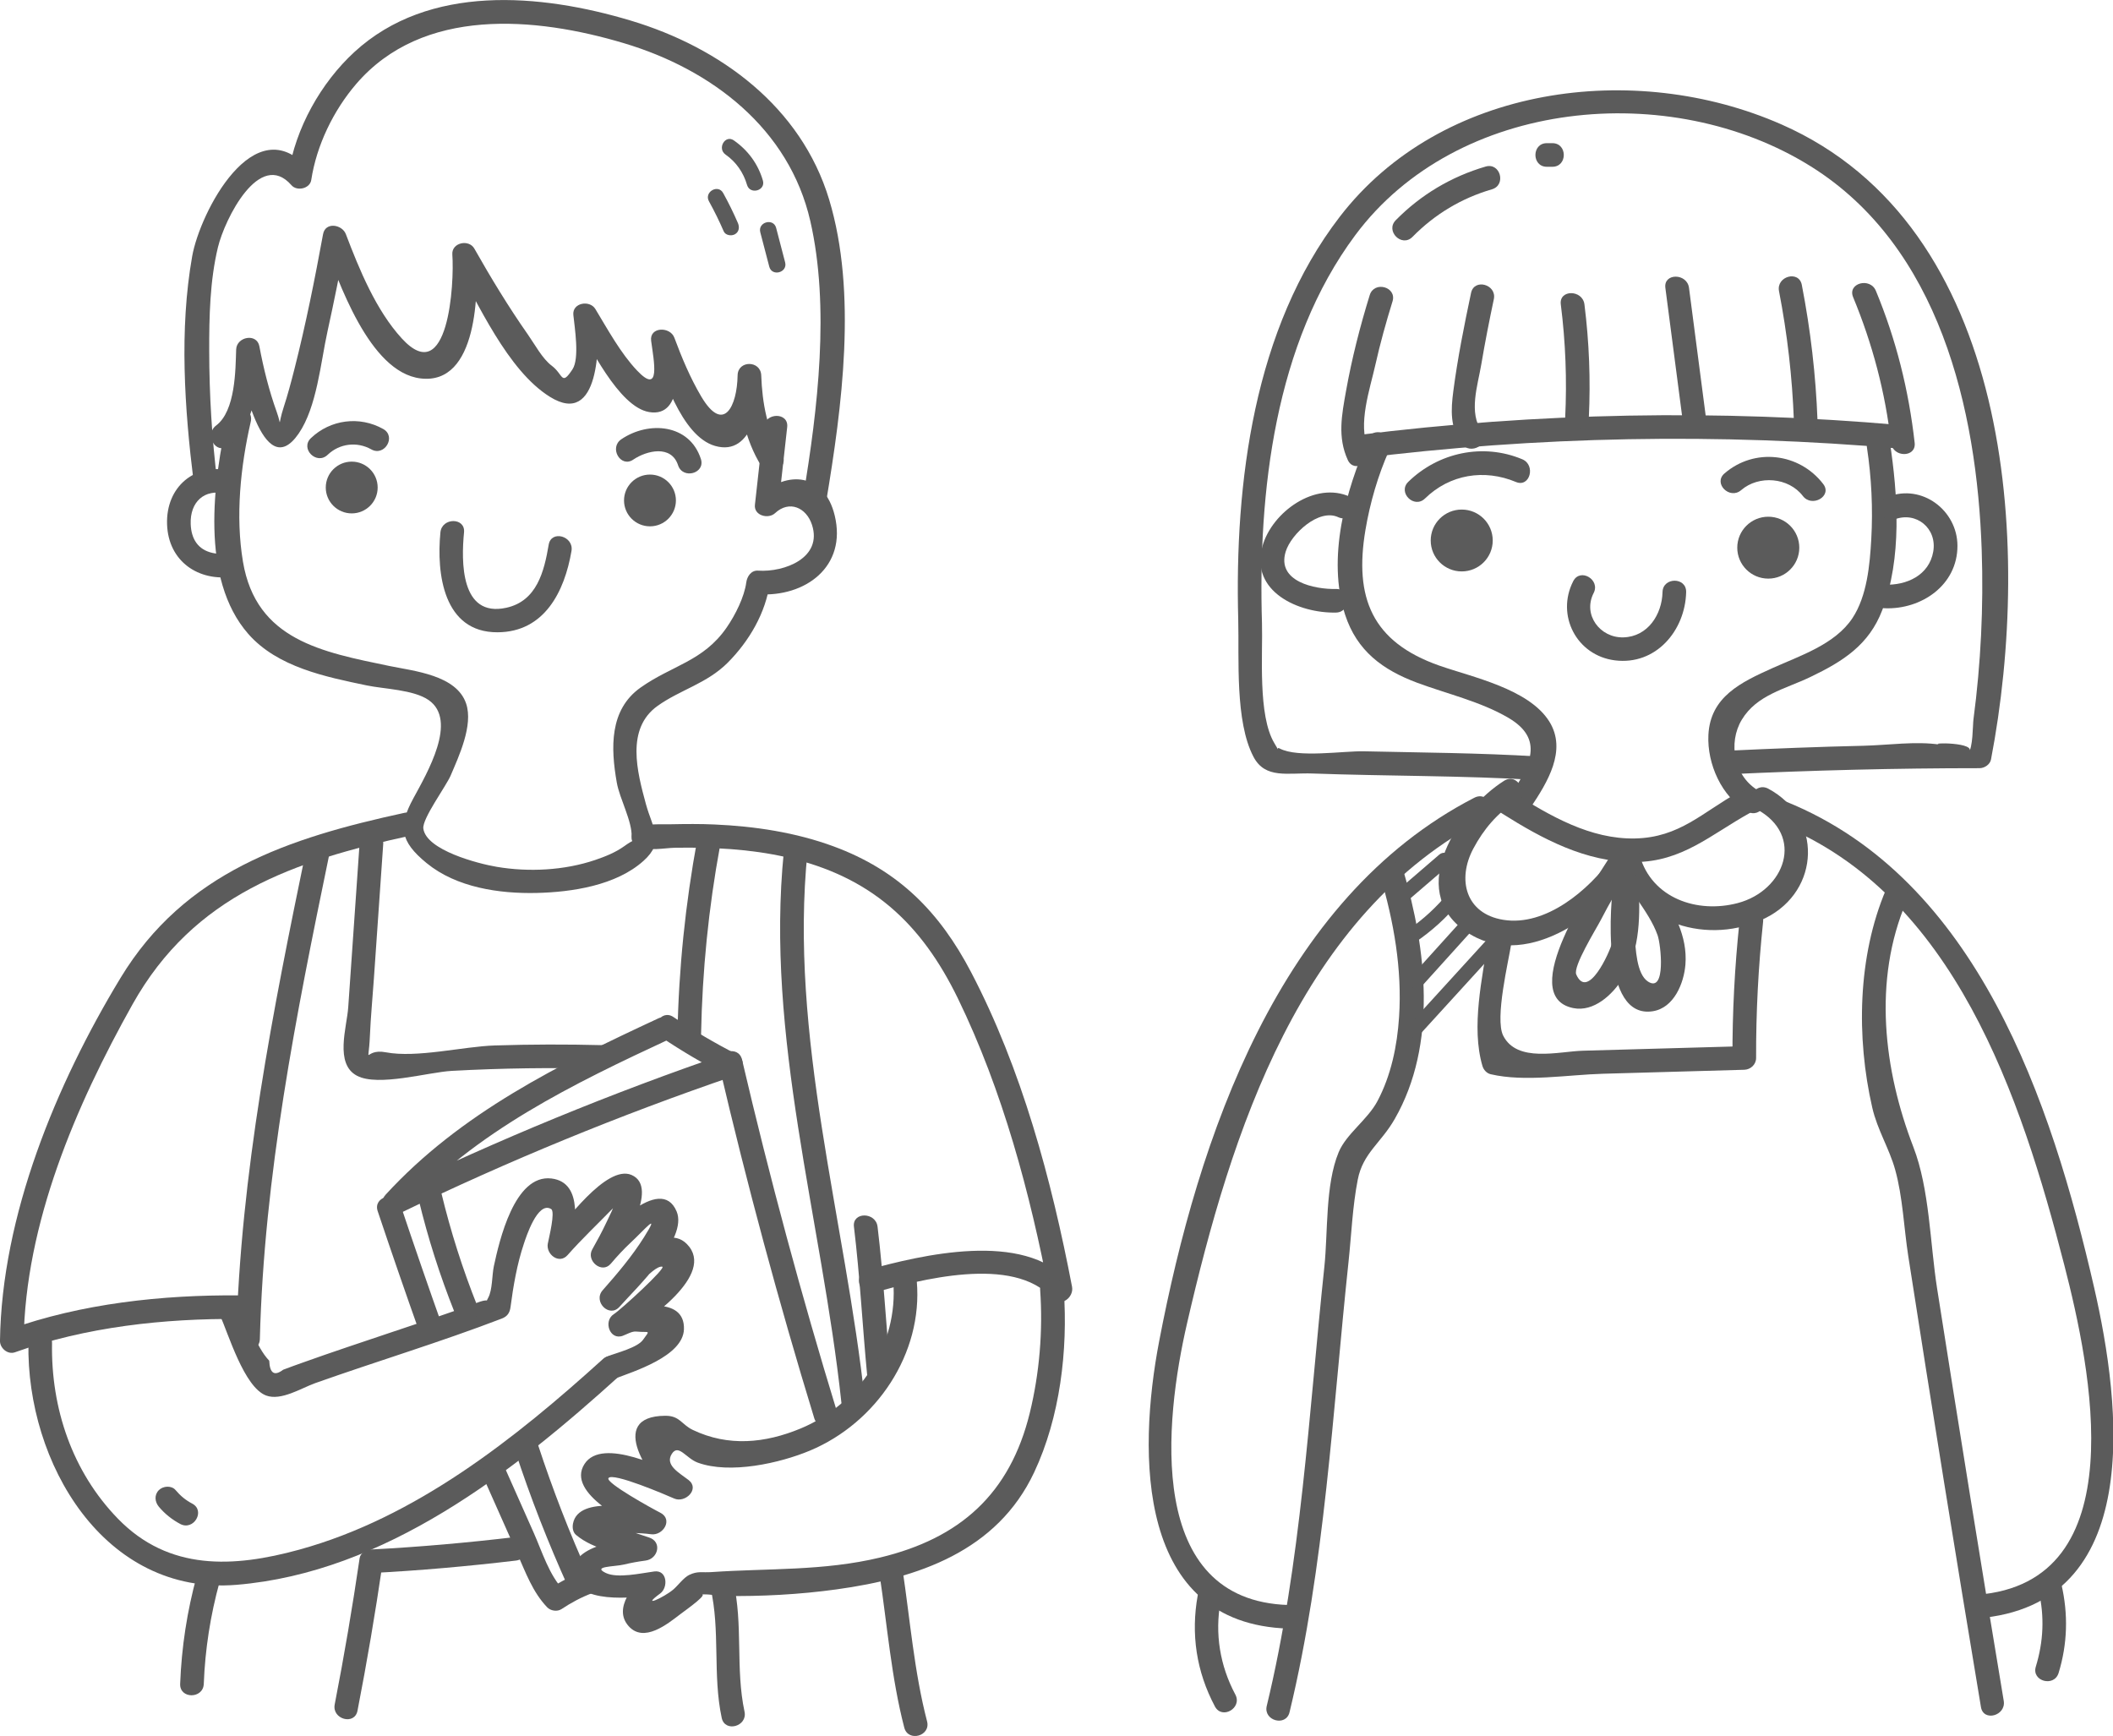 <?xml version="1.0" encoding="utf-8"?>
<!-- Generator: Adobe Illustrator 22.0.1, SVG Export Plug-In . SVG Version: 6.00 Build 0)  -->
<svg version="1.1" id="排版" xmlns="http://www.w3.org/2000/svg" xmlns:xlink="http://www.w3.org/1999/xlink" x="0px" y="0px"
	 viewBox="0 0 139.973 114.998" enable-background="new 0 0 139.973 114.998" xml:space="preserve">
<g>
	<g>
		<g>
			<path fill="#5B5B5B" d="M15.1,27.516c-0.995,4.34-1.847,10.837,1.346,14.477c1.935,2.206,5.126,2.844,7.859,3.415
				c1.146,0.238,3.085,0.277,4.085,0.965c1.955,1.349-0.092,4.823-1.015,6.527c-0.993,1.834-0.898,2.82,0.892,4.282
				c1.972,1.613,4.804,2.029,7.28,1.972c2.341-0.054,5.263-0.495,7.076-2.121c1.442-1.293,0.613-2.115,0.162-3.776
				c-0.575-2.118-1.339-4.979,0.769-6.49c1.504-1.077,3.27-1.481,4.654-2.869c1.418-1.424,2.524-3.302,2.793-5.314
				c-0.261,0.26-0.523,0.52-0.783,0.781c3.117,0.206,5.905-1.821,5.073-5.23c-0.671-2.749-3.113-3.055-5.053-1.248
				c0.446,0.185,0.891,0.367,1.336,0.552c0.191-1.713,0.382-3.429,0.572-5.143c0.112-0.997-1.455-0.991-1.565,0
				c-0.191,1.715-0.382,3.43-0.572,5.143c-0.08,0.717,0.885,0.972,1.336,0.553c0.939-0.875,2.07-0.37,2.443,0.772
				c0.714,2.192-1.826,3.155-3.57,3.038c-0.461-0.03-0.73,0.387-0.782,0.782c-0.127,0.95-0.713,2.14-1.307,2.997
				c-1.552,2.238-3.617,2.492-5.701,3.971c-2.065,1.467-1.974,3.99-1.571,6.283c0.192,1.096,1.035,2.573,0.984,3.626
				c-0.037,0.75,0.757-0.301-0.491,0.596c-0.573,0.413-1.265,0.689-1.925,0.913c-2.041,0.692-4.4,0.812-6.519,0.453
				c-1.23-0.206-4.668-1.1-4.862-2.532c-0.09-0.651,1.51-2.813,1.809-3.515c0.538-1.265,1.508-3.325,1.027-4.762
				c-0.634-1.897-3.446-2.157-5.089-2.497c-4.443-0.923-8.822-1.704-9.696-6.906c-0.507-3.016-0.162-6.316,0.517-9.278
				C16.833,26.951,15.325,26.535,15.1,27.516L15.1,27.516z"/>
		</g>
		<g>
			<path fill="#5B5B5B" d="M26.786,53.847c-7.663,1.664-14.546,3.91-18.806,10.943c-4.261,7.035-7.869,15.746-7.981,24.039
				c-0.006,0.478,0.51,0.926,0.992,0.753c4.707-1.684,9.883-2.246,14.865-2.206c1.007,0.009,1.008-1.554,0-1.563
				c-5.105-0.041-10.457,0.535-15.281,2.263c0.33,0.251,0.66,0.501,0.991,0.753c0.105-7.777,3.454-15.584,7.211-22.292
				c4.073-7.271,10.713-9.508,18.427-11.183C28.187,55.14,27.77,53.634,26.786,53.847L26.786,53.847z"/>
		</g>
		<g>
			<path fill="#5B5B5B" d="M20.287,56.265c-2.215,10.719-4.356,21.466-4.639,32.441c-0.025,1.006,1.54,1.005,1.566,0
				c0.278-10.836,2.395-21.443,4.583-32.025C22,55.7,20.491,55.28,20.287,56.265L20.287,56.265z"/>
		</g>
		<g>
			<path fill="#5B5B5B" d="M23.817,55.925c-0.25,3.601-0.499,7.202-0.749,10.804c-0.09,1.321-0.923,3.758,0.591,4.54
				c1.411,0.731,4.701-0.242,6.265-0.328c3.326-0.183,6.655-0.226,9.985-0.141c1.007,0.025,1.006-1.537,0-1.563
				c-2.377-0.061-4.75-0.056-7.126,0.02c-2.113,0.066-5.16,0.846-7.233,0.452c-1.476-0.281-1.141,1.104-1.047-1.073
				c0.055-1.271,0.177-2.544,0.265-3.813c0.205-2.965,0.411-5.932,0.617-8.897C25.452,54.922,23.886,54.926,23.817,55.925
				L23.817,55.925z"/>
		</g>
		<g>
			<path fill="#5B5B5B" d="M43.617,67.459c-6.575,3.06-13.109,6.264-18.072,11.684c-0.615,0.672,0.15,1.613,0.947,1.228
				c7.195-3.478,14.575-6.509,22.138-9.094c0.594-0.203,0.824-1.102,0.188-1.428c-1.463-0.746-2.848-1.562-4.21-2.477
				c-0.839-0.563-1.623,0.79-0.791,1.349c1.363,0.915,2.749,1.73,4.211,2.478c0.062-0.478,0.124-0.953,0.186-1.429
				c-7.691,2.629-15.194,5.715-22.51,9.251c0.316,0.409,0.633,0.818,0.949,1.227c4.877-5.326,11.302-8.438,17.756-11.439
				C45.32,68.385,44.525,67.037,43.617,67.459L43.617,67.459z"/>
		</g>
		<g>
			<path fill="#5B5B5B" d="M25.019,80.231c0.91,2.715,1.844,5.421,2.803,8.119c0.335,0.94,1.848,0.536,1.51-0.416
				c-0.959-2.698-1.894-5.404-2.803-8.118C26.211,78.868,24.698,79.274,25.019,80.231L25.019,80.231z"/>
		</g>
		<g>
			<path fill="#5B5B5B" d="M47.645,70.607c1.836,7.852,3.934,15.633,6.294,23.342c0.294,0.96,1.805,0.551,1.51-0.415
				c-2.361-7.71-4.459-15.491-6.295-23.341C48.925,69.214,47.416,69.628,47.645,70.607L47.645,70.607z"/>
		</g>
		<g>
			<path fill="#5B5B5B" d="M46.19,55.612c-0.787,4.264-1.228,8.548-1.313,12.883c-0.019,1.006,1.547,1.006,1.565,0
				c0.082-4.193,0.495-8.34,1.257-12.467C47.88,55.045,46.372,54.623,46.19,55.612L46.19,55.612z"/>
		</g>
		<g>
			<path fill="#5B5B5B" d="M51.928,56.385c-1.246,12.291,2.503,24.376,3.805,36.497c0.108,0.99,1.673,0.999,1.567,0
				c-1.302-12.121-5.052-24.211-3.804-36.497C53.596,55.385,52.029,55.392,51.928,56.385L51.928,56.385z"/>
		</g>
		<g>
			<path fill="#5B5B5B" d="M42.239,56.039c0.686,0.383,1.757,0.132,2.493,0.12c2.472-0.038,4.951,0.078,7.37,0.629
				c5.603,1.276,8.933,4.373,11.361,9.371c2.951,6.074,4.776,12.879,6.043,19.5c0.436-0.254,0.871-0.507,1.309-0.761
				c-3.021-3.4-9.794-1.751-13.362-0.772c-0.97,0.266-0.559,1.774,0.417,1.507c2.983-0.819,9.253-2.539,11.838,0.37
				c0.561,0.63,1.443-0.056,1.308-0.761c-1.357-7.086-3.332-14.423-6.687-20.839c-2.086-3.988-4.804-6.748-9.108-8.334
				c-2.517-0.927-5.221-1.334-7.892-1.451c-0.951-0.043-1.902-0.034-2.853-0.015c-0.371,0.008-1.652-0.027-1.447,0.085
				C42.148,54.199,41.357,55.549,42.239,56.039L42.239,56.039z"/>
		</g>
		<g>
			<path fill="#5B5B5B" d="M56.568,81.263c0.398,3.291,0.565,6.605,0.883,9.905c0.096,0.992,1.662,1.001,1.566,0
				c-0.318-3.3-0.486-6.614-0.884-9.905C58.016,80.277,56.448,80.265,56.568,81.263L56.568,81.263z"/>
		</g>
		<g>
			<path fill="#5B5B5B" d="M1.883,88.979c-0.138,7.912,4.999,16.737,13.793,16.007c9.836-0.818,18.317-7.462,25.357-13.839
				c0.748-0.676-0.361-1.779-1.107-1.104c-5.815,5.266-12.397,10.497-20.106,12.615c-4.357,1.198-8.63,1.415-11.995-2.038
				c-3.044-3.123-4.454-7.34-4.378-11.641C3.465,87.973,1.9,87.972,1.883,88.979L1.883,88.979z"/>
		</g>
		<g>
			<path fill="#5B5B5B" d="M14.548,87.068c0.576,1.276,1.622,4.835,3.082,5.379c0.993,0.369,2.331-0.493,3.25-0.821
				c4.11-1.457,8.292-2.716,12.363-4.278c0.364-0.14,0.525-0.379,0.575-0.754c0.183-1.393,0.433-2.856,0.881-4.189
				c0.134-0.403,0.913-2.864,1.812-2.311c0.286,0.177-0.147,1.895-0.222,2.29c-0.132,0.702,0.746,1.397,1.308,0.762
				c0.953-1.079,1.991-2.057,2.992-3.088c0.673-0.691,0.206-0.554,0.215-0.592c-0.13,0.522-0.41,1.036-0.637,1.522
				c-0.285,0.607-0.606,1.199-0.935,1.781c-0.421,0.746,0.635,1.645,1.229,0.947c0.417-0.491,0.855-0.967,1.328-1.408
				c0.9-0.837,2.008-2.151,0.867-0.337c-0.784,1.247-1.756,2.395-2.73,3.498c-0.664,0.751,0.437,1.86,1.107,1.105
				c0.444-0.499,2.22-2.765,2.834-2.663c0.317,0.052-2.735,2.847-3.209,3.149c-0.709,0.453-0.267,1.754,0.602,1.428
				c0.255-0.094,0.608-0.306,0.877-0.279c0.916,0.087,0.951-0.147,0.457,0.55c-0.368,0.517-1.771,0.868-2.323,1.081
				c-0.931,0.358-0.526,1.868,0.417,1.506c1.301-0.498,4.559-1.499,4.619-3.286c0.077-2.278-3.253-1.531-4.462-1.078
				c0.201,0.476,0.402,0.952,0.604,1.429c1.313-0.838,6.043-3.966,4.056-5.996c-1.64-1.675-4.654,2.013-5.578,3.054
				c0.369,0.368,0.738,0.736,1.107,1.105c1.063-1.203,4.555-4.493,3.789-6.319c-1.079-2.57-4.711,1.468-5.469,2.355
				c0.411,0.316,0.819,0.63,1.23,0.946c0.564-0.998,3.155-4.901,1.251-5.72c-1.668-0.717-4.461,3.201-5.343,4.202
				c0.435,0.253,0.873,0.507,1.308,0.76c0.269-1.428,0.917-4.466-1.271-4.728c-2.464-0.295-3.465,4.191-3.815,5.809
				c-0.127,0.593-0.088,1.572-0.376,2.096c-0.478,0.873,0.644-0.194-0.72,0.319C29.748,87,27.842,87.612,25.95,88.25
				c-1.956,0.66-3.916,1.306-5.859,2.002c-0.447,0.157-0.892,0.32-1.335,0.487c-0.579,0.441-0.886,0.24-0.921-0.599
				c-0.882-0.92-1.416-2.712-1.935-3.86C15.487,85.362,14.137,86.156,14.548,87.068L14.548,87.068z"/>
		</g>
		<g>
			<path fill="#5B5B5B" d="M59.17,84.88c0.361,4.199-2.255,8.141-6.134,9.751c-2.364,0.981-4.792,1.215-7.141,0.095
				c-0.75-0.357-0.854-0.943-1.826-0.938c-3.988,0.025-0.94,4.292,0.44,5.362c0.316-0.409,0.632-0.818,0.949-1.227
				c-1.368-0.597-5.557-2.77-6.738-0.942c-1.266,1.962,3.019,3.962,4.229,4.577c0.201-0.475,0.402-0.952,0.603-1.428
				c-1.262-0.172-5.214-1.127-5.593,0.792c-0.052,0.259-0.018,0.575,0.201,0.76c1.194,1,2.951,1.222,4.403,1.671
				c0.069-0.512,0.138-1.024,0.207-1.536c-1.306,0.175-4.86,0.44-4.809,2.349c0.057,2.174,4.1,1.67,5.382,1.501
				c-0.131-0.485-0.263-0.97-0.395-1.456c-0.931,0.686-2.378,2.311-1.304,3.514c1.005,1.124,2.555-0.127,3.42-0.791
				c0.315-0.241,2.221-1.576,1.182-1.265c0.454-0.136,1.223,0.049,1.7,0.056c2.495,0.037,5-0.095,7.473-0.436
				c5.399-0.744,10.63-2.527,13.088-7.753c1.714-3.643,2.244-8.083,1.962-12.084c-0.07-0.998-1.636-1.004-1.565,0
				c0.191,2.706-0.045,5.523-0.688,8.153c-1.313,5.357-4.618,8.304-9.913,9.574c-3.749,0.901-7.393,0.705-11.176,0.965
				c-0.629,0.044-0.91-0.084-1.474,0.189c-0.366,0.176-0.753,0.716-1.061,0.974c-0.611,0.515-2.205,1.246-0.854,0.252
				c0.537-0.396,0.469-1.571-0.395-1.457c-0.874,0.116-2.435,0.474-3.212,0.1c-0.938-0.451,0.573-0.407,1.21-0.56
				c0.47-0.114,0.95-0.199,1.429-0.262c0.832-0.112,1.115-1.255,0.208-1.535c-0.533-0.165-1.095-0.398-1.646-0.49
				c-0.298-0.051-1.723-0.11-0.777,0.064c0.831,0.153,1.734,0.102,2.579,0.218c0.795,0.108,1.474-0.987,0.603-1.429
				c-0.519-0.263-3.623-1.975-3.431-2.287c0.257-0.418,3.869,1.136,4.359,1.351c0.729,0.318,1.715-0.633,0.948-1.228
				c-0.613-0.474-1.587-0.985-1.108-1.734c0.441-0.687,0.94,0.297,1.715,0.582c2.124,0.779,5.431,0.042,7.432-0.795
				c4.415-1.847,7.493-6.433,7.08-11.218C60.649,83.886,59.083,83.877,59.17,84.88L59.17,84.88z"/>
		</g>
		<g>
			<path fill="#5B5B5B" d="M13.039,104.376c-0.646,2.351-1.011,4.738-1.105,7.174c-0.039,1.006,1.526,1.004,1.565,0
				c0.088-2.298,0.439-4.541,1.049-6.76C14.816,103.819,13.305,103.406,13.039,104.376L13.039,104.376z"/>
		</g>
		<g>
			<path fill="#5B5B5B" d="M10.526,99.818c0.391,0.467,0.878,0.854,1.416,1.139c0.891,0.469,1.683-0.879,0.791-1.35
				c-0.436-0.229-0.783-0.516-1.1-0.894c-0.271-0.323-0.827-0.28-1.108,0C10.205,99.034,10.255,99.493,10.526,99.818L10.526,99.818z
				"/>
		</g>
		<g>
			<path fill="#5B5B5B" d="M58.271,104.341c0.503,3.34,0.78,6.837,1.632,10.107c0.254,0.973,1.764,0.561,1.51-0.416
				c-0.853-3.27-1.129-6.766-1.632-10.107C59.631,102.934,58.122,103.356,58.271,104.341L58.271,104.341z"/>
		</g>
		<g>
			<path fill="#5B5B5B" d="M23.682,113.328c0.626-3.218,1.176-6.449,1.651-9.693c-0.251,0.191-0.503,0.383-0.755,0.573
				c3.209-0.164,6.413-0.45,9.603-0.828c0.989-0.118,1-1.681,0-1.564c-3.19,0.379-6.394,0.664-9.603,0.83
				c-0.308,0.016-0.704,0.229-0.754,0.573c-0.476,3.245-1.025,6.475-1.652,9.693C21.981,113.894,23.49,114.316,23.682,113.328
				L23.682,113.328z"/>
		</g>
		<g>
			<path fill="#5B5B5B" d="M47.065,105.178c0.661,2.838,0.133,5.774,0.744,8.626c0.21,0.984,1.72,0.567,1.511-0.415
				c-0.61-2.849-0.081-5.778-0.745-8.626C48.346,103.784,46.837,104.198,47.065,105.178L47.065,105.178z"/>
		</g>
		<g>
			<path fill="#5B5B5B" d="M32.04,97.915c0.742,1.668,1.484,3.338,2.226,5.006c0.558,1.253,1.019,2.547,1.979,3.553
				c0.227,0.238,0.668,0.308,0.949,0.122c0.661-0.437,1.313-0.788,2.059-1.067c0.934-0.351,0.529-1.862-0.416-1.507
				c-0.865,0.324-1.66,0.714-2.433,1.225c0.316,0.041,0.632,0.081,0.949,0.122c-0.98-1.03-1.43-2.552-1.996-3.826
				c-0.654-1.473-1.309-2.945-1.964-4.418C32.983,96.209,31.635,97.003,32.04,97.915L32.04,97.915z"/>
		</g>
		<g>
			<path fill="#5B5B5B" d="M27.731,79.459c0.615,2.549,1.406,5.034,2.378,7.468c0.368,0.923,1.883,0.521,1.51-0.416
				c-0.971-2.434-1.763-4.919-2.378-7.467C29.004,78.067,27.495,78.481,27.731,79.459L27.731,79.459z"/>
		</g>
		<g>
			<path fill="#5B5B5B" d="M34.13,96.126c1.008,3.078,2.185,6.087,3.522,9.038c0.414,0.915,1.764,0.121,1.351-0.789
				c-1.28-2.829-2.396-5.715-3.364-8.664C35.328,94.76,33.816,95.167,34.13,96.126L34.13,96.126z"/>
		</g>
		<g>
			<path fill="#5B5B5B" d="M15.314,31.187c-2.422-0.559-4.326,1.064-4.247,3.541c0.079,2.456,2.083,3.831,4.424,3.466
				c0.992-0.155,0.57-1.662-0.417-1.507c0.312-0.049-0.17,0.01-0.273,0.008c-0.246-0.006-0.486-0.012-0.728-0.067
				c-0.965-0.219-1.401-0.93-1.44-1.899c-0.059-1.501,0.927-2.344,2.265-2.034C15.878,32.92,16.298,31.414,15.314,31.187
				L15.314,31.187z"/>
		</g>
		<g>
			<path fill="#5B5B5B" d="M14.396,31.94c-0.357-2.877-0.534-5.795-0.537-8.691c-0.005-2.28,0.044-4.643,0.577-6.866
				c0.445-1.851,2.759-6.534,4.874-4.111c0.361,0.414,1.22,0.228,1.308-0.346c0.35-2.299,1.47-4.606,2.977-6.363
				c4.406-5.129,11.876-4.456,17.755-2.696c5.801,1.736,10.928,5.657,12.328,11.776c1.301,5.68,0.494,12.466-0.461,18.181
				c-0.163,0.984,1.344,1.406,1.51,0.416c1.05-6.285,2.066-13.838,0.198-20.024C53.07,7.076,47.723,3.142,41.766,1.359
				c-5.961-1.784-13.355-2.444-18.282,2.079c-2.226,2.043-3.917,5.065-4.376,8.074c0.436-0.116,0.873-0.231,1.308-0.346
				c-3.565-4.087-7.173,2.911-7.686,5.814c-0.86,4.867-0.507,10.077,0.1,14.96C12.953,32.925,14.52,32.937,14.396,31.94
				L14.396,31.94z"/>
		</g>
		<g>
			<path fill="#5B5B5B" d="M15.105,29.541c1.872-1.408,2.033-4.285,2.105-6.391c-0.512,0.07-1.026,0.14-1.538,0.208
				c0.267,1.426,1.736,8.818,4.11,5.368c1.212-1.761,1.463-4.74,1.912-6.77c0.44-2.001,0.845-4.012,1.215-6.027
				c-0.504,0-1.007,0-1.51,0c1.024,2.689,3.045,8.72,6.453,9.139c3.817,0.47,3.853-5.828,3.675-8.204
				c-0.487,0.131-0.972,0.262-1.459,0.394c1.585,2.799,3.544,7.281,6.365,9.033c3.298,2.049,3.306-3.51,3.112-5.426
				c-0.486,0.132-0.972,0.263-1.459,0.394c0.954,1.574,2.88,5.702,4.921,6.039c2.341,0.386,1.867-3.406,1.693-4.719
				c-0.513,0.07-1.025,0.14-1.538,0.209c0.72,1.942,1.937,6.098,4.205,6.752c2.545,0.734,3.033-2.971,3.059-4.673
				c-0.522,0-1.043,0-1.565,0c0.075,2.097,0.458,4.219,1.58,6.019c0.531,0.852,1.886,0.068,1.353-0.789
				c-0.974-1.563-1.302-3.41-1.367-5.231c-0.036-1.003-1.55-1.01-1.565,0c-0.032,2.021-0.92,3.92-2.414,1.393
				c-0.721-1.221-1.284-2.561-1.776-3.887c-0.279-0.756-1.662-0.73-1.538,0.207c0.174,1.311,0.661,3.648-0.933,1.967
				c-1.091-1.151-1.941-2.721-2.762-4.075c-0.374-0.617-1.541-0.416-1.458,0.393c0.083,0.823,0.423,2.874-0.057,3.603
				c-0.75,1.133-0.597,0.346-1.373-0.238c-0.624-0.468-1.121-1.412-1.573-2.054c-1.285-1.833-2.454-3.759-3.556-5.706
				c-0.366-0.647-1.518-0.395-1.458,0.394c0.142,1.91-0.257,8.927-3.344,5.561c-1.714-1.869-2.818-4.572-3.709-6.912
				c-0.245-0.644-1.357-0.834-1.51,0c-0.551,3.004-1.151,6.009-1.905,8.969c-0.213,0.838-0.436,1.675-0.705,2.499
				c-0.407,1.243-0.116,1.267-0.455,0.323c-0.511-1.419-0.876-2.878-1.154-4.361c-0.166-0.895-1.507-0.64-1.538,0.207
				c-0.045,1.332-0.038,4.072-1.33,5.042C13.519,28.789,14.298,30.147,15.105,29.541L15.105,29.541z"/>
		</g>
		<path fill="#5B5B5B" d="M25.018,32.296c0,0.947-0.77,1.714-1.718,1.714c-0.95,0-1.72-0.767-1.72-1.714
			c0-0.947,0.77-1.715,1.72-1.715C24.248,30.58,25.018,31.349,25.018,32.296z"/>
		<path fill="#5B5B5B" d="M44.775,33.152c0,0.947-0.77,1.715-1.717,1.715c-0.95,0-1.72-0.768-1.72-1.715
			c0-0.946,0.77-1.714,1.72-1.714C44.006,31.438,44.775,32.206,44.775,33.152z"/>
		<g>
			<path fill="#5B5B5B" d="M21.702,30.131c0.787-0.754,1.946-0.896,2.896-0.361c0.88,0.494,1.669-0.856,0.79-1.349
				c-1.565-0.882-3.498-0.633-4.795,0.606C19.867,29.723,20.974,30.827,21.702,30.131L21.702,30.131z"/>
		</g>
		<g>
			<path fill="#5B5B5B" d="M41.947,30.449c0.899-0.61,2.528-0.994,2.971,0.372c0.31,0.953,1.822,0.545,1.511-0.416
				c-0.755-2.33-3.457-2.536-5.271-1.306C40.33,29.662,41.111,31.016,41.947,30.449L41.947,30.449z"/>
		</g>
		<g>
			<path fill="#5B5B5B" d="M29.175,35.267c-0.267,2.718,0.191,6.631,3.78,6.619c3.122-0.01,4.448-2.719,4.903-5.389
				c0.166-0.984-1.342-1.407-1.51-0.416c-0.301,1.771-0.779,3.737-2.812,4.181c-3.043,0.663-2.983-3.083-2.797-4.995
				C30.837,34.266,29.271,34.272,29.175,35.267L29.175,35.267z"/>
		</g>
		<g>
			<path fill="#5B5B5B" d="M48.062,10.238c0.7,0.489,1.187,1.194,1.424,2.01c0.195,0.671,1.246,0.386,1.051-0.288
				c-0.32-1.1-0.987-2.005-1.925-2.66C48.037,8.899,47.492,9.84,48.062,10.238L48.062,10.238z"/>
		</g>
		<g>
			<path fill="#5B5B5B" d="M50.364,15.387c0.199,0.76,0.398,1.521,0.596,2.281c0.178,0.676,1.228,0.389,1.05-0.289
				c-0.197-0.76-0.397-1.52-0.595-2.281C51.238,14.421,50.187,14.709,50.364,15.387L50.364,15.387z"/>
		</g>
		<g>
			<path fill="#5B5B5B" d="M46.964,13.335c0.358,0.647,0.683,1.309,0.977,1.988c0.117,0.272,0.511,0.327,0.744,0.195
				c0.282-0.159,0.311-0.476,0.197-0.743c-0.294-0.679-0.619-1.341-0.977-1.989C47.565,12.173,46.625,12.722,46.964,13.335
				L46.964,13.335z"/>
		</g>
	</g>
	<g>
		<g>
			<path fill="#5B5B5B" d="M90.674,29.038c-1.549,3.46-2.783,7.959-1.569,11.684c0.783,2.401,2.488,3.655,4.778,4.509
				c1.97,0.732,4.197,1.243,6.025,2.313c2.421,1.414,1.458,3.176,0.138,5.152c-0.562,0.84,0.795,1.623,1.352,0.79
				c1.085-1.625,2.437-3.775,1.229-5.697c-1.359-2.161-5.11-2.934-7.287-3.698c-4.451-1.566-5.644-4.491-4.887-8.99
				c0.303-1.791,0.828-3.612,1.572-5.275C92.433,28.915,91.085,28.121,90.674,29.038L90.674,29.038z"/>
		</g>
		<g>
			<path fill="#5B5B5B" d="M123.673,29.64c0.303,1.993,0.402,4.067,0.287,6.079c-0.095,1.687-0.278,3.769-1.25,5.233
				c-1.154,1.738-3.471,2.486-5.298,3.308c-2.078,0.937-4.118,1.893-4.241,4.429c-0.094,1.91,0.88,4.12,2.593,5.076
				c0.88,0.492,1.67-0.857,0.79-1.348c-1.707-0.955-2.093-3.205-1.174-4.734c0.995-1.656,2.862-2.028,4.539-2.832
				c2.176-1.042,3.89-2.131,4.77-4.436c1.313-3.443,1.039-7.612,0.493-11.191C125.031,28.234,123.524,28.654,123.673,29.64
				L123.673,29.64z"/>
		</g>
		<g>
			<path fill="#5B5B5B" d="M89.43,32.911c-2.289-1.056-5.17,0.999-5.804,3.28c-0.837,3.016,2.424,4.444,4.876,4.389
				c1.005-0.022,1.009-1.585,0-1.563c-1.412,0.032-3.948-0.49-3.331-2.481c0.357-1.158,2.185-2.868,3.47-2.278
				C89.549,34.68,90.345,33.333,89.43,32.911L89.43,32.911z"/>
		</g>
		<g>
			<path fill="#5B5B5B" d="M125.488,34.414c1.448-0.565,2.85,0.587,2.576,2.136c-0.275,1.561-1.762,2.239-3.218,2.181
				c-1.008-0.04-1.006,1.523,0,1.563c2.437,0.098,4.829-1.533,4.823-4.141c-0.006-2.344-2.353-4.122-4.598-3.245
				C124.143,33.27,124.547,34.781,125.488,34.414L125.488,34.414z"/>
		</g>
		<g>
			<path fill="#5B5B5B" d="M89.934,30.384c11.926-1.494,23.919-1.716,35.893-0.668c1.003,0.087,0.998-1.475,0-1.562
				c-11.973-1.049-23.966-0.827-35.893,0.668C88.949,28.946,88.936,30.51,89.934,30.384L89.934,30.384z"/>
		</g>
		<g>
			<path fill="#5B5B5B" d="M101.825,50.109c-3.821-0.232-7.651-0.253-11.477-0.339c-1.362-0.029-4.375,0.453-5.575-0.186
				c-0.29-0.154,0.091,0.389-0.353-0.35c-1.109-1.845-0.761-5.909-0.822-7.943c-0.265-8.691,0.838-18.534,6.182-25.715
				c6.733-9.047,20.87-10.37,30.179-4.552c8.51,5.321,11,16.065,11.317,25.436c0.126,3.732-0.057,7.49-0.547,11.194
				c-0.052,0.396-0.029,1.908-0.341,2.207c0.738-0.71-2.821-0.678-1.871-0.53c-1.586-0.247-3.467,0.035-5.073,0.072
				c-2.981,0.068-5.96,0.186-8.939,0.326c-1.003,0.048-1.009,1.611,0,1.562c5.541-0.261,11.082-0.404,16.631-0.403
				c0.32,0,0.69-0.24,0.754-0.572c2.741-14.283,1.416-35.345-13.876-42.072c-9.752-4.29-22.555-2.593-29.257,6.107
				c-5.705,7.407-6.977,17.638-6.732,26.712c0.067,2.533-0.226,6.737,1.015,9.08c0.783,1.477,2.279,1.038,3.909,1.098
				c4.958,0.179,9.922,0.13,14.875,0.431C102.832,51.732,102.827,50.169,101.825,50.109L101.825,50.109z"/>
		</g>
		<g>
			<path fill="#5B5B5B" d="M90.736,19.548c-0.644,2.084-1.183,4.194-1.568,6.342c-0.285,1.596-0.578,3.066,0.115,4.583
				c0.418,0.914,1.767,0.122,1.353-0.788c-0.711-1.554,0.118-3.925,0.473-5.515c0.317-1.418,0.707-2.817,1.137-4.206
				C92.544,19.001,91.032,18.588,90.736,19.548L90.736,19.548z"/>
		</g>
		<g>
			<path fill="#5B5B5B" d="M97.448,19.405c-0.456,2.152-0.889,4.322-1.175,6.504c-0.163,1.249-0.222,2.41,0.542,3.475
				c0.582,0.81,1.941,0.031,1.353-0.789c-0.9-1.255-0.279-3.047-0.043-4.449c0.244-1.448,0.528-2.89,0.832-4.326
				C99.165,18.84,97.655,18.42,97.448,19.405L97.448,19.405z"/>
		</g>
		<g>
			<path fill="#5B5B5B" d="M103.393,20.163c0.316,2.503,0.413,5.005,0.29,7.526c-0.048,1.005,1.517,1.001,1.567,0
				c0.121-2.521,0.024-5.023-0.291-7.526C104.834,19.179,103.268,19.165,103.393,20.163L103.393,20.163z"/>
		</g>
		<g>
			<path fill="#5B5B5B" d="M110.32,19.069c0.391,2.994,0.782,5.986,1.173,8.978c0.129,0.983,1.696,0.996,1.565,0
				c-0.39-2.992-0.781-5.984-1.172-8.978C111.759,18.087,110.191,18.073,110.32,19.069L110.32,19.069z"/>
		</g>
		<g>
			<path fill="#5B5B5B" d="M117.848,19.286c0.552,2.841,0.877,5.698,0.986,8.59c0.039,1.003,1.605,1.008,1.566,0
				c-0.114-3.032-0.463-6.028-1.042-9.007C119.166,17.883,117.658,18.301,117.848,19.286L117.848,19.286z"/>
		</g>
		<g>
			<path fill="#5B5B5B" d="M122.757,19.683c1.284,3.104,2.136,6.312,2.512,9.651c0.111,0.989,1.678,0.999,1.565,0
				c-0.392-3.486-1.224-6.822-2.568-10.067C123.887,18.35,122.372,18.751,122.757,19.683L122.757,19.683z"/>
		</g>
		<g>
			<path fill="#5B5B5B" d="M93.568,15.693c1.479-1.503,3.238-2.561,5.264-3.153c0.965-0.283,0.555-1.79-0.417-1.507
				c-2.275,0.665-4.293,1.865-5.955,3.554C91.753,15.306,92.86,16.411,93.568,15.693L93.568,15.693z"/>
		</g>
		<g>
			<path fill="#5B5B5B" d="M102.468,11.048c0.122,0,0.245,0,0.368,0c1.007,0,1.008-1.564,0-1.564c-0.123,0-0.246,0-0.368,0
				C101.461,9.484,101.459,11.048,102.468,11.048L102.468,11.048z"/>
		</g>
		<ellipse fill="#5B5B5B" cx="96.83" cy="35.805" rx="2.054" ry="2.049"/>
		<path fill="#5B5B5B" d="M119.192,36.281c0,1.131-0.921,2.05-2.054,2.05c-1.135,0-2.055-0.919-2.055-2.05
			c0-1.133,0.92-2.051,2.055-2.051C118.271,34.231,119.192,35.149,119.192,36.281z"/>
		<g>
			<path fill="#5B5B5B" d="M104.217,38.499c-1.155,2.256,0.221,4.93,2.764,5.247c2.716,0.341,4.657-1.978,4.716-4.523
				c0.024-1.006-1.542-1.005-1.565,0c-0.035,1.484-0.974,2.955-2.591,3c-1.551,0.043-2.708-1.502-1.972-2.936
				C106.028,38.394,104.677,37.602,104.217,38.499L104.217,38.499z"/>
		</g>
		<g>
			<path fill="#5B5B5B" d="M94.398,33.022c1.64-1.602,3.927-1.97,6.023-1.093c0.928,0.389,1.333-1.124,0.417-1.506
				c-2.595-1.086-5.549-0.455-7.548,1.496C92.569,32.623,93.677,33.727,94.398,33.022L94.398,33.022z"/>
		</g>
		<g>
			<path fill="#5B5B5B" d="M115.341,32.469c1.162-1.005,3.141-0.851,4.087,0.388c0.602,0.789,1.963,0.012,1.352-0.789
				c-1.581-2.069-4.557-2.425-6.545-0.704C113.472,32.023,114.582,33.124,115.341,32.469L115.341,32.469z"/>
		</g>
		<g>
			<path fill="#5B5B5B" d="M99.498,53.887c2.673,1.686,5.556,3.238,8.806,3.22c3.132-0.018,5.025-1.819,7.616-3.253
				c0.883-0.488,0.093-1.838-0.789-1.349c-2.341,1.296-3.874,2.981-6.826,3.039c-2.948,0.059-5.611-1.489-8.016-3.005
				C99.433,51.998,98.648,53.351,99.498,53.887L99.498,53.887z"/>
		</g>
		<g>
			<path fill="#5B5B5B" d="M99.643,51.72c-3.032,1.916-6.532,7.202-2.57,9.965c3.858,2.69,8.818-0.948,11.051-4.061
				c0.588-0.82-0.769-1.601-1.352-0.79c-1.521,2.12-4.371,4.558-7.192,4.099c-2.484-0.403-3.076-2.663-1.982-4.716
				c0.685-1.288,1.595-2.365,2.834-3.148C101.283,52.532,100.498,51.179,99.643,51.72L99.643,51.72z"/>
		</g>
		<g>
			<path fill="#5B5B5B" d="M107.113,57.096c1.187,4.169,6.143,5.571,9.854,3.714c3.633-1.819,3.771-6.636,0.171-8.563
				c-0.887-0.475-1.679,0.873-0.789,1.349c3.251,1.742,1.885,5.407-1.234,6.228c-2.694,0.71-5.689-0.324-6.493-3.143
				C108.348,55.715,106.837,56.126,107.113,57.096L107.113,57.096z"/>
		</g>
		<g>
			<path fill="#5B5B5B" d="M106.516,56.964c-0.913,1.472-6.146,9.018-2.309,9.815c1.372,0.285,2.617-0.897,3.278-1.95
				c1.218-1.94,1.161-4.305,1.052-6.504c-0.05-1-1.615-1.007-1.566,0c0.068,1.36,0.167,2.786-0.174,4.119
				c-0.164,0.641-1.615,3.859-2.38,2.11c-0.231-0.529,1.318-3.011,1.628-3.612c0.561-1.089,1.176-2.148,1.822-3.189
				C108.399,56.895,107.045,56.109,106.516,56.964L106.516,56.964z"/>
		</g>
		<g>
			<path fill="#5B5B5B" d="M106.93,58.096c-0.287,1.784-0.906,9.441,2.561,8.893c1.396-0.221,2.057-1.85,2.157-3.083
				c0.155-1.903-0.798-3.58-1.825-5.103c-0.56-0.831-1.916-0.049-1.352,0.788c0.501,0.743,1.033,1.512,1.335,2.364
				c0.215,0.606,0.573,3.841-0.63,3.073c-0.782-0.5-0.822-2.237-0.891-3.072c-0.092-1.157-0.03-2.3,0.155-3.444
				C108.599,57.528,107.09,57.105,106.93,58.096L106.93,58.096z"/>
		</g>
		<g>
			<path fill="#5B5B5B" d="M97.669,52.844c-12.98,6.682-18.308,22.572-20.882,36.008c-1.428,7.447-1.526,18.727,8.565,19.034
				c1.007,0.031,1.006-1.532,0-1.562c-9.498-0.29-8.216-12.171-6.715-18.669c2.911-12.612,7.492-27.116,19.823-33.463
				C99.356,53.732,98.563,52.384,97.669,52.844L97.669,52.844z"/>
		</g>
		<g>
			<path fill="#5B5B5B" d="M117.905,54.613c11.56,4.681,15.97,18.043,18.843,29.195c1.746,6.774,4.775,21.043-5.789,21.839
				c-0.999,0.075-1.006,1.638,0,1.562c11.152-0.839,9.561-14.098,7.763-21.919c-2.831-12.309-7.738-27.056-20.4-32.183
				C117.388,52.728,116.982,54.239,117.905,54.613L117.905,54.613z"/>
		</g>
		<g>
			<path fill="#5B5B5B" d="M98.592,62.145c-0.395,2.628-1.151,5.882-0.389,8.471c0.075,0.255,0.28,0.484,0.546,0.547
				c2.269,0.53,5.113,0.033,7.442-0.032c3.119-0.087,6.238-0.176,9.356-0.264c0.422-0.012,0.784-0.349,0.784-0.781
				c-0.008-3.026,0.146-6.016,0.464-9.025c0.106-0.999-1.461-0.992-1.566,0c-0.318,3.009-0.473,5.999-0.464,9.025
				c0.261-0.261,0.521-0.522,0.782-0.781c-3.563,0.099-7.128,0.201-10.692,0.3c-1.598,0.047-4.365,0.82-5.279-1.001
				c-0.568-1.133,0.366-4.974,0.527-6.043C100.25,61.577,98.742,61.152,98.592,62.145L98.592,62.145z"/>
		</g>
		<g>
			<path fill="#5B5B5B" d="M91.437,58.03c0.895,3.028,1.451,6.175,1.243,9.34c-0.125,1.914-0.528,3.87-1.435,5.578
				c-0.65,1.225-2.063,2.168-2.565,3.378c-0.898,2.16-0.707,5.309-0.949,7.59c-1.025,9.646-1.532,19.644-3.817,29.096
				c-0.236,0.978,1.274,1.394,1.51,0.416c2.342-9.689,2.854-19.946,3.907-29.83c0.192-1.802,0.264-3.678,0.613-5.458
				c0.346-1.759,1.526-2.402,2.448-4.012c2.842-4.956,2.104-11.273,0.554-16.515C92.662,56.652,91.151,57.062,91.437,58.03
				L91.437,58.03z"/>
		</g>
		<g>
			<path fill="#5B5B5B" d="M124.931,58.94c-1.877,4.419-1.971,9.79-0.905,14.436c0.34,1.481,1.132,2.714,1.52,4.122
				c0.5,1.8,0.575,3.84,0.861,5.688c1.549,9.976,3.158,19.943,4.819,29.902c0.165,0.991,1.674,0.57,1.509-0.414
				c-1.516-9.102-2.985-18.214-4.416-27.33c-0.466-2.969-0.495-6.577-1.572-9.363c-1.959-5.076-2.692-11.014-0.464-16.253
				C126.671,58.813,125.324,58.016,124.931,58.94L124.931,58.94z"/>
		</g>
		<g>
			<path fill="#5B5B5B" d="M79.344,105.67c-0.466,2.575-0.093,5.063,1.138,7.377c0.474,0.888,1.825,0.099,1.352-0.789
				c-1.022-1.921-1.367-4.029-0.981-6.174C81.03,105.102,79.523,104.68,79.344,105.67L79.344,105.67z"/>
		</g>
		<g>
			<path fill="#5B5B5B" d="M135.052,105.397c0.391,1.694,0.316,3.353-0.193,5.013c-0.294,0.964,1.215,1.376,1.51,0.416
				c0.59-1.924,0.643-3.884,0.193-5.844C136.336,104.002,134.826,104.417,135.052,105.397L135.052,105.397z"/>
		</g>
		<g>
			<path fill="#5B5B5B" d="M93.091,59.804c0.975-0.839,1.95-1.678,2.926-2.517c0.466-0.4-0.21-1.07-0.674-0.673
				c-0.976,0.839-1.951,1.679-2.927,2.519C91.951,59.532,92.627,60.203,93.091,59.804L93.091,59.804z"/>
		</g>
		<g>
			<path fill="#5B5B5B" d="M93.717,62.444c1.114-0.752,2.106-1.645,2.953-2.69c0.382-0.472-0.287-1.149-0.674-0.673
				c-0.795,0.981-1.712,1.834-2.76,2.541C92.731,61.963,93.207,62.787,93.717,62.444L93.717,62.444z"/>
		</g>
		<g>
			<path fill="#5B5B5B" d="M94.139,65.381c1.075-1.192,2.152-2.384,3.228-3.576c0.41-0.454-0.262-1.129-0.674-0.673
				c-1.075,1.192-2.153,2.384-3.229,3.575C93.055,65.162,93.726,65.837,94.139,65.381L94.139,65.381z"/>
		</g>
		<g>
			<path fill="#5B5B5B" d="M93.979,68.613c1.802-1.975,3.603-3.951,5.405-5.926c0.413-0.453-0.26-1.126-0.674-0.672
				c-1.8,1.975-3.603,3.951-5.404,5.925C92.893,68.392,93.565,69.067,93.979,68.613L93.979,68.613z"/>
		</g>
	</g>
</g>
</svg>
